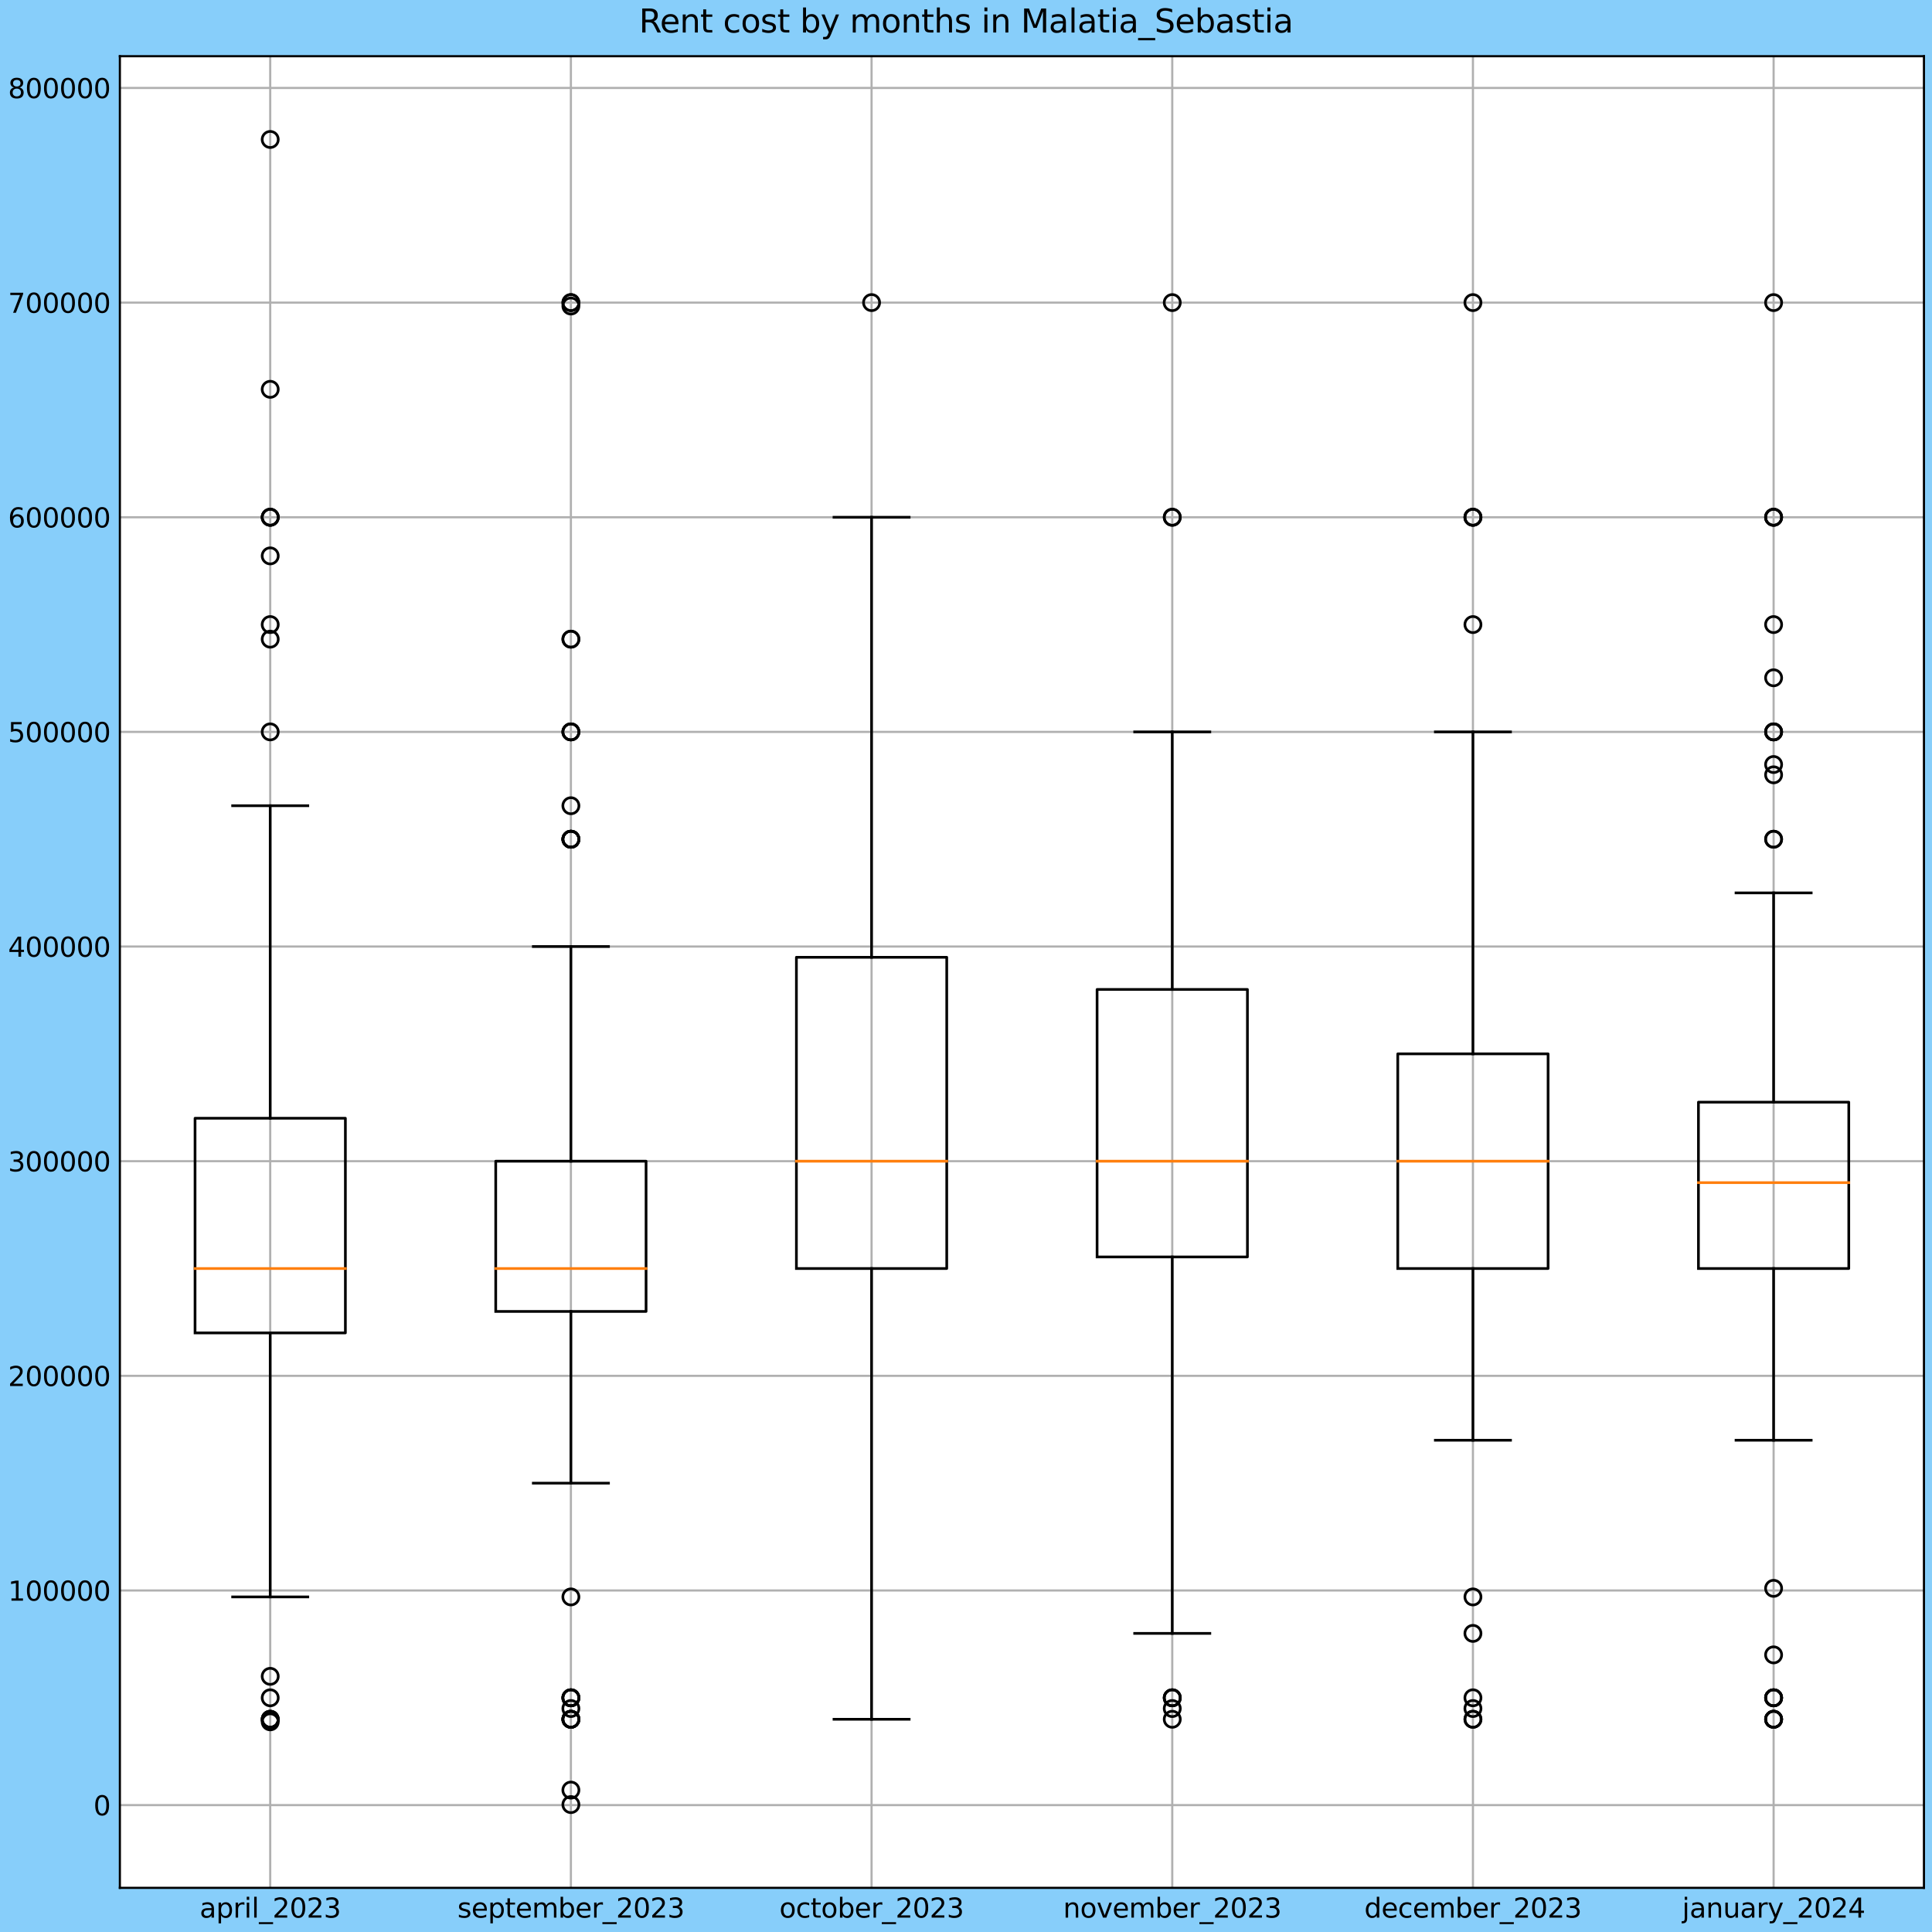 <?xml version="1.0" encoding="utf-8" standalone="no"?>
<!DOCTYPE svg PUBLIC "-//W3C//DTD SVG 1.1//EN"
  "http://www.w3.org/Graphics/SVG/1.1/DTD/svg11.dtd">
<svg xmlns:xlink="http://www.w3.org/1999/xlink" width="720pt" height="720pt" viewBox="0 0 720 720" xmlns="http://www.w3.org/2000/svg" version="1.1">
 <defs>
  <style type="text/css">*{stroke-linejoin: round; stroke-linecap: butt}</style>
 </defs>
 <g id="figure_1">
  <g id="patch_1">
   <path d="M 0 720 
L 720 720 
L 720 0 
L 0 0 
z
" style="fill: #87cefa"/>
  </g>
  <g id="axes_1">
   <g id="patch_2">
    <path d="M 44.675 703.544 
L 717 703.544 
L 717 20.948 
L 44.675 20.948 
z
" style="fill: #ffffff"/>
   </g>
   <g id="matplotlib.axis_1">
    <g id="xtick_1">
     <g id="line2d_1">
      <path d="M 100.702 703.544 
L 100.702 20.948 
" clip-path="url(#pdcfaec121c)" style="fill: none; stroke: #b0b0b0; stroke-width: 0.8; stroke-linecap: square"/>
     </g>
     <g id="line2d_2"/>
     <g id="text_1">
      <!-- april_2023 -->
      <g transform="translate(74.405 714.642)scale(0.1 -0.1)">
       <defs>
        <path id="DejaVuSans-61" d="M 2194 1759 
Q 1497 1759 1228 1600 
Q 959 1441 959 1056 
Q 959 750 1161 570 
Q 1363 391 1709 391 
Q 2188 391 2477 730 
Q 2766 1069 2766 1631 
L 2766 1759 
L 2194 1759 
z
M 3341 1997 
L 3341 0 
L 2766 0 
L 2766 531 
Q 2569 213 2275 61 
Q 1981 -91 1556 -91 
Q 1019 -91 701 211 
Q 384 513 384 1019 
Q 384 1609 779 1909 
Q 1175 2209 1959 2209 
L 2766 2209 
L 2766 2266 
Q 2766 2663 2505 2880 
Q 2244 3097 1772 3097 
Q 1472 3097 1187 3025 
Q 903 2953 641 2809 
L 641 3341 
Q 956 3463 1253 3523 
Q 1550 3584 1831 3584 
Q 2591 3584 2966 3190 
Q 3341 2797 3341 1997 
z
" transform="scale(0.016)"/>
        <path id="DejaVuSans-70" d="M 1159 525 
L 1159 -1331 
L 581 -1331 
L 581 3500 
L 1159 3500 
L 1159 2969 
Q 1341 3281 1617 3432 
Q 1894 3584 2278 3584 
Q 2916 3584 3314 3078 
Q 3713 2572 3713 1747 
Q 3713 922 3314 415 
Q 2916 -91 2278 -91 
Q 1894 -91 1617 61 
Q 1341 213 1159 525 
z
M 3116 1747 
Q 3116 2381 2855 2742 
Q 2594 3103 2138 3103 
Q 1681 3103 1420 2742 
Q 1159 2381 1159 1747 
Q 1159 1113 1420 752 
Q 1681 391 2138 391 
Q 2594 391 2855 752 
Q 3116 1113 3116 1747 
z
" transform="scale(0.016)"/>
        <path id="DejaVuSans-72" d="M 2631 2963 
Q 2534 3019 2420 3045 
Q 2306 3072 2169 3072 
Q 1681 3072 1420 2755 
Q 1159 2438 1159 1844 
L 1159 0 
L 581 0 
L 581 3500 
L 1159 3500 
L 1159 2956 
Q 1341 3275 1631 3429 
Q 1922 3584 2338 3584 
Q 2397 3584 2469 3576 
Q 2541 3569 2628 3553 
L 2631 2963 
z
" transform="scale(0.016)"/>
        <path id="DejaVuSans-69" d="M 603 3500 
L 1178 3500 
L 1178 0 
L 603 0 
L 603 3500 
z
M 603 4863 
L 1178 4863 
L 1178 4134 
L 603 4134 
L 603 4863 
z
" transform="scale(0.016)"/>
        <path id="DejaVuSans-6c" d="M 603 4863 
L 1178 4863 
L 1178 0 
L 603 0 
L 603 4863 
z
" transform="scale(0.016)"/>
        <path id="DejaVuSans-5f" d="M 3263 -1063 
L 3263 -1509 
L -63 -1509 
L -63 -1063 
L 3263 -1063 
z
" transform="scale(0.016)"/>
        <path id="DejaVuSans-32" d="M 1228 531 
L 3431 531 
L 3431 0 
L 469 0 
L 469 531 
Q 828 903 1448 1529 
Q 2069 2156 2228 2338 
Q 2531 2678 2651 2914 
Q 2772 3150 2772 3378 
Q 2772 3750 2511 3984 
Q 2250 4219 1831 4219 
Q 1534 4219 1204 4116 
Q 875 4013 500 3803 
L 500 4441 
Q 881 4594 1212 4672 
Q 1544 4750 1819 4750 
Q 2544 4750 2975 4387 
Q 3406 4025 3406 3419 
Q 3406 3131 3298 2873 
Q 3191 2616 2906 2266 
Q 2828 2175 2409 1742 
Q 1991 1309 1228 531 
z
" transform="scale(0.016)"/>
        <path id="DejaVuSans-30" d="M 2034 4250 
Q 1547 4250 1301 3770 
Q 1056 3291 1056 2328 
Q 1056 1369 1301 889 
Q 1547 409 2034 409 
Q 2525 409 2770 889 
Q 3016 1369 3016 2328 
Q 3016 3291 2770 3770 
Q 2525 4250 2034 4250 
z
M 2034 4750 
Q 2819 4750 3233 4129 
Q 3647 3509 3647 2328 
Q 3647 1150 3233 529 
Q 2819 -91 2034 -91 
Q 1250 -91 836 529 
Q 422 1150 422 2328 
Q 422 3509 836 4129 
Q 1250 4750 2034 4750 
z
" transform="scale(0.016)"/>
        <path id="DejaVuSans-33" d="M 2597 2516 
Q 3050 2419 3304 2112 
Q 3559 1806 3559 1356 
Q 3559 666 3084 287 
Q 2609 -91 1734 -91 
Q 1441 -91 1130 -33 
Q 819 25 488 141 
L 488 750 
Q 750 597 1062 519 
Q 1375 441 1716 441 
Q 2309 441 2620 675 
Q 2931 909 2931 1356 
Q 2931 1769 2642 2001 
Q 2353 2234 1838 2234 
L 1294 2234 
L 1294 2753 
L 1863 2753 
Q 2328 2753 2575 2939 
Q 2822 3125 2822 3475 
Q 2822 3834 2567 4026 
Q 2313 4219 1838 4219 
Q 1578 4219 1281 4162 
Q 984 4106 628 3988 
L 628 4550 
Q 988 4650 1302 4700 
Q 1616 4750 1894 4750 
Q 2613 4750 3031 4423 
Q 3450 4097 3450 3541 
Q 3450 3153 3228 2886 
Q 3006 2619 2597 2516 
z
" transform="scale(0.016)"/>
       </defs>
       <use xlink:href="#DejaVuSans-61"/>
       <use xlink:href="#DejaVuSans-70" x="61.279"/>
       <use xlink:href="#DejaVuSans-72" x="124.756"/>
       <use xlink:href="#DejaVuSans-69" x="165.869"/>
       <use xlink:href="#DejaVuSans-6c" x="193.652"/>
       <use xlink:href="#DejaVuSans-5f" x="221.436"/>
       <use xlink:href="#DejaVuSans-32" x="271.436"/>
       <use xlink:href="#DejaVuSans-30" x="335.059"/>
       <use xlink:href="#DejaVuSans-32" x="398.682"/>
       <use xlink:href="#DejaVuSans-33" x="462.305"/>
      </g>
     </g>
    </g>
    <g id="xtick_2">
     <g id="line2d_3">
      <path d="M 212.756 703.544 
L 212.756 20.948 
" clip-path="url(#pdcfaec121c)" style="fill: none; stroke: #b0b0b0; stroke-width: 0.8; stroke-linecap: square"/>
     </g>
     <g id="line2d_4"/>
     <g id="text_2">
      <!-- september_2023 -->
      <g transform="translate(170.463 714.642)scale(0.1 -0.1)">
       <defs>
        <path id="DejaVuSans-73" d="M 2834 3397 
L 2834 2853 
Q 2591 2978 2328 3040 
Q 2066 3103 1784 3103 
Q 1356 3103 1142 2972 
Q 928 2841 928 2578 
Q 928 2378 1081 2264 
Q 1234 2150 1697 2047 
L 1894 2003 
Q 2506 1872 2764 1633 
Q 3022 1394 3022 966 
Q 3022 478 2636 193 
Q 2250 -91 1575 -91 
Q 1294 -91 989 -36 
Q 684 19 347 128 
L 347 722 
Q 666 556 975 473 
Q 1284 391 1588 391 
Q 1994 391 2212 530 
Q 2431 669 2431 922 
Q 2431 1156 2273 1281 
Q 2116 1406 1581 1522 
L 1381 1569 
Q 847 1681 609 1914 
Q 372 2147 372 2553 
Q 372 3047 722 3315 
Q 1072 3584 1716 3584 
Q 2034 3584 2315 3537 
Q 2597 3491 2834 3397 
z
" transform="scale(0.016)"/>
        <path id="DejaVuSans-65" d="M 3597 1894 
L 3597 1613 
L 953 1613 
Q 991 1019 1311 708 
Q 1631 397 2203 397 
Q 2534 397 2845 478 
Q 3156 559 3463 722 
L 3463 178 
Q 3153 47 2828 -22 
Q 2503 -91 2169 -91 
Q 1331 -91 842 396 
Q 353 884 353 1716 
Q 353 2575 817 3079 
Q 1281 3584 2069 3584 
Q 2775 3584 3186 3129 
Q 3597 2675 3597 1894 
z
M 3022 2063 
Q 3016 2534 2758 2815 
Q 2500 3097 2075 3097 
Q 1594 3097 1305 2825 
Q 1016 2553 972 2059 
L 3022 2063 
z
" transform="scale(0.016)"/>
        <path id="DejaVuSans-74" d="M 1172 4494 
L 1172 3500 
L 2356 3500 
L 2356 3053 
L 1172 3053 
L 1172 1153 
Q 1172 725 1289 603 
Q 1406 481 1766 481 
L 2356 481 
L 2356 0 
L 1766 0 
Q 1100 0 847 248 
Q 594 497 594 1153 
L 594 3053 
L 172 3053 
L 172 3500 
L 594 3500 
L 594 4494 
L 1172 4494 
z
" transform="scale(0.016)"/>
        <path id="DejaVuSans-6d" d="M 3328 2828 
Q 3544 3216 3844 3400 
Q 4144 3584 4550 3584 
Q 5097 3584 5394 3201 
Q 5691 2819 5691 2113 
L 5691 0 
L 5113 0 
L 5113 2094 
Q 5113 2597 4934 2840 
Q 4756 3084 4391 3084 
Q 3944 3084 3684 2787 
Q 3425 2491 3425 1978 
L 3425 0 
L 2847 0 
L 2847 2094 
Q 2847 2600 2669 2842 
Q 2491 3084 2119 3084 
Q 1678 3084 1418 2786 
Q 1159 2488 1159 1978 
L 1159 0 
L 581 0 
L 581 3500 
L 1159 3500 
L 1159 2956 
Q 1356 3278 1631 3431 
Q 1906 3584 2284 3584 
Q 2666 3584 2933 3390 
Q 3200 3197 3328 2828 
z
" transform="scale(0.016)"/>
        <path id="DejaVuSans-62" d="M 3116 1747 
Q 3116 2381 2855 2742 
Q 2594 3103 2138 3103 
Q 1681 3103 1420 2742 
Q 1159 2381 1159 1747 
Q 1159 1113 1420 752 
Q 1681 391 2138 391 
Q 2594 391 2855 752 
Q 3116 1113 3116 1747 
z
M 1159 2969 
Q 1341 3281 1617 3432 
Q 1894 3584 2278 3584 
Q 2916 3584 3314 3078 
Q 3713 2572 3713 1747 
Q 3713 922 3314 415 
Q 2916 -91 2278 -91 
Q 1894 -91 1617 61 
Q 1341 213 1159 525 
L 1159 0 
L 581 0 
L 581 4863 
L 1159 4863 
L 1159 2969 
z
" transform="scale(0.016)"/>
       </defs>
       <use xlink:href="#DejaVuSans-73"/>
       <use xlink:href="#DejaVuSans-65" x="52.1"/>
       <use xlink:href="#DejaVuSans-70" x="113.623"/>
       <use xlink:href="#DejaVuSans-74" x="177.1"/>
       <use xlink:href="#DejaVuSans-65" x="216.309"/>
       <use xlink:href="#DejaVuSans-6d" x="277.832"/>
       <use xlink:href="#DejaVuSans-62" x="375.244"/>
       <use xlink:href="#DejaVuSans-65" x="438.721"/>
       <use xlink:href="#DejaVuSans-72" x="500.244"/>
       <use xlink:href="#DejaVuSans-5f" x="541.357"/>
       <use xlink:href="#DejaVuSans-32" x="591.357"/>
       <use xlink:href="#DejaVuSans-30" x="654.98"/>
       <use xlink:href="#DejaVuSans-32" x="718.604"/>
       <use xlink:href="#DejaVuSans-33" x="782.227"/>
      </g>
     </g>
    </g>
    <g id="xtick_3">
     <g id="line2d_5">
      <path d="M 324.81 703.544 
L 324.81 20.948 
" clip-path="url(#pdcfaec121c)" style="fill: none; stroke: #b0b0b0; stroke-width: 0.8; stroke-linecap: square"/>
     </g>
     <g id="line2d_6"/>
     <g id="text_3">
      <!-- october_2023 -->
      <g transform="translate(290.451 714.642)scale(0.1 -0.1)">
       <defs>
        <path id="DejaVuSans-6f" d="M 1959 3097 
Q 1497 3097 1228 2736 
Q 959 2375 959 1747 
Q 959 1119 1226 758 
Q 1494 397 1959 397 
Q 2419 397 2687 759 
Q 2956 1122 2956 1747 
Q 2956 2369 2687 2733 
Q 2419 3097 1959 3097 
z
M 1959 3584 
Q 2709 3584 3137 3096 
Q 3566 2609 3566 1747 
Q 3566 888 3137 398 
Q 2709 -91 1959 -91 
Q 1206 -91 779 398 
Q 353 888 353 1747 
Q 353 2609 779 3096 
Q 1206 3584 1959 3584 
z
" transform="scale(0.016)"/>
        <path id="DejaVuSans-63" d="M 3122 3366 
L 3122 2828 
Q 2878 2963 2633 3030 
Q 2388 3097 2138 3097 
Q 1578 3097 1268 2742 
Q 959 2388 959 1747 
Q 959 1106 1268 751 
Q 1578 397 2138 397 
Q 2388 397 2633 464 
Q 2878 531 3122 666 
L 3122 134 
Q 2881 22 2623 -34 
Q 2366 -91 2075 -91 
Q 1284 -91 818 406 
Q 353 903 353 1747 
Q 353 2603 823 3093 
Q 1294 3584 2113 3584 
Q 2378 3584 2631 3529 
Q 2884 3475 3122 3366 
z
" transform="scale(0.016)"/>
       </defs>
       <use xlink:href="#DejaVuSans-6f"/>
       <use xlink:href="#DejaVuSans-63" x="61.182"/>
       <use xlink:href="#DejaVuSans-74" x="116.162"/>
       <use xlink:href="#DejaVuSans-6f" x="155.371"/>
       <use xlink:href="#DejaVuSans-62" x="216.553"/>
       <use xlink:href="#DejaVuSans-65" x="280.029"/>
       <use xlink:href="#DejaVuSans-72" x="341.553"/>
       <use xlink:href="#DejaVuSans-5f" x="382.666"/>
       <use xlink:href="#DejaVuSans-32" x="432.666"/>
       <use xlink:href="#DejaVuSans-30" x="496.289"/>
       <use xlink:href="#DejaVuSans-32" x="559.912"/>
       <use xlink:href="#DejaVuSans-33" x="623.535"/>
      </g>
     </g>
    </g>
    <g id="xtick_4">
     <g id="line2d_7">
      <path d="M 436.865 703.544 
L 436.865 20.948 
" clip-path="url(#pdcfaec121c)" style="fill: none; stroke: #b0b0b0; stroke-width: 0.8; stroke-linecap: square"/>
     </g>
     <g id="line2d_8"/>
     <g id="text_4">
      <!-- november_2023 -->
      <g transform="translate(396.199 714.642)scale(0.1 -0.1)">
       <defs>
        <path id="DejaVuSans-6e" d="M 3513 2113 
L 3513 0 
L 2938 0 
L 2938 2094 
Q 2938 2591 2744 2837 
Q 2550 3084 2163 3084 
Q 1697 3084 1428 2787 
Q 1159 2491 1159 1978 
L 1159 0 
L 581 0 
L 581 3500 
L 1159 3500 
L 1159 2956 
Q 1366 3272 1645 3428 
Q 1925 3584 2291 3584 
Q 2894 3584 3203 3211 
Q 3513 2838 3513 2113 
z
" transform="scale(0.016)"/>
        <path id="DejaVuSans-76" d="M 191 3500 
L 800 3500 
L 1894 563 
L 2988 3500 
L 3597 3500 
L 2284 0 
L 1503 0 
L 191 3500 
z
" transform="scale(0.016)"/>
       </defs>
       <use xlink:href="#DejaVuSans-6e"/>
       <use xlink:href="#DejaVuSans-6f" x="63.379"/>
       <use xlink:href="#DejaVuSans-76" x="124.561"/>
       <use xlink:href="#DejaVuSans-65" x="183.74"/>
       <use xlink:href="#DejaVuSans-6d" x="245.264"/>
       <use xlink:href="#DejaVuSans-62" x="342.676"/>
       <use xlink:href="#DejaVuSans-65" x="406.152"/>
       <use xlink:href="#DejaVuSans-72" x="467.676"/>
       <use xlink:href="#DejaVuSans-5f" x="508.789"/>
       <use xlink:href="#DejaVuSans-32" x="558.789"/>
       <use xlink:href="#DejaVuSans-30" x="622.412"/>
       <use xlink:href="#DejaVuSans-32" x="686.035"/>
       <use xlink:href="#DejaVuSans-33" x="749.658"/>
      </g>
     </g>
    </g>
    <g id="xtick_5">
     <g id="line2d_9">
      <path d="M 548.919 703.544 
L 548.919 20.948 
" clip-path="url(#pdcfaec121c)" style="fill: none; stroke: #b0b0b0; stroke-width: 0.8; stroke-linecap: square"/>
     </g>
     <g id="line2d_10"/>
     <g id="text_5">
      <!-- december_2023 -->
      <g transform="translate(508.441 714.642)scale(0.1 -0.1)">
       <defs>
        <path id="DejaVuSans-64" d="M 2906 2969 
L 2906 4863 
L 3481 4863 
L 3481 0 
L 2906 0 
L 2906 525 
Q 2725 213 2448 61 
Q 2172 -91 1784 -91 
Q 1150 -91 751 415 
Q 353 922 353 1747 
Q 353 2572 751 3078 
Q 1150 3584 1784 3584 
Q 2172 3584 2448 3432 
Q 2725 3281 2906 2969 
z
M 947 1747 
Q 947 1113 1208 752 
Q 1469 391 1925 391 
Q 2381 391 2643 752 
Q 2906 1113 2906 1747 
Q 2906 2381 2643 2742 
Q 2381 3103 1925 3103 
Q 1469 3103 1208 2742 
Q 947 2381 947 1747 
z
" transform="scale(0.016)"/>
       </defs>
       <use xlink:href="#DejaVuSans-64"/>
       <use xlink:href="#DejaVuSans-65" x="63.477"/>
       <use xlink:href="#DejaVuSans-63" x="125"/>
       <use xlink:href="#DejaVuSans-65" x="179.98"/>
       <use xlink:href="#DejaVuSans-6d" x="241.504"/>
       <use xlink:href="#DejaVuSans-62" x="338.916"/>
       <use xlink:href="#DejaVuSans-65" x="402.393"/>
       <use xlink:href="#DejaVuSans-72" x="463.916"/>
       <use xlink:href="#DejaVuSans-5f" x="505.029"/>
       <use xlink:href="#DejaVuSans-32" x="555.029"/>
       <use xlink:href="#DejaVuSans-30" x="618.652"/>
       <use xlink:href="#DejaVuSans-32" x="682.275"/>
       <use xlink:href="#DejaVuSans-33" x="745.898"/>
      </g>
     </g>
    </g>
    <g id="xtick_6">
     <g id="line2d_11">
      <path d="M 660.973 703.544 
L 660.973 20.948 
" clip-path="url(#pdcfaec121c)" style="fill: none; stroke: #b0b0b0; stroke-width: 0.8; stroke-linecap: square"/>
     </g>
     <g id="line2d_12"/>
     <g id="text_6">
      <!-- january_2024 -->
      <g transform="translate(626.878 714.642)scale(0.1 -0.1)">
       <defs>
        <path id="DejaVuSans-6a" d="M 603 3500 
L 1178 3500 
L 1178 -63 
Q 1178 -731 923 -1031 
Q 669 -1331 103 -1331 
L -116 -1331 
L -116 -844 
L 38 -844 
Q 366 -844 484 -692 
Q 603 -541 603 -63 
L 603 3500 
z
M 603 4863 
L 1178 4863 
L 1178 4134 
L 603 4134 
L 603 4863 
z
" transform="scale(0.016)"/>
        <path id="DejaVuSans-75" d="M 544 1381 
L 544 3500 
L 1119 3500 
L 1119 1403 
Q 1119 906 1312 657 
Q 1506 409 1894 409 
Q 2359 409 2629 706 
Q 2900 1003 2900 1516 
L 2900 3500 
L 3475 3500 
L 3475 0 
L 2900 0 
L 2900 538 
Q 2691 219 2414 64 
Q 2138 -91 1772 -91 
Q 1169 -91 856 284 
Q 544 659 544 1381 
z
M 1991 3584 
L 1991 3584 
z
" transform="scale(0.016)"/>
        <path id="DejaVuSans-79" d="M 2059 -325 
Q 1816 -950 1584 -1140 
Q 1353 -1331 966 -1331 
L 506 -1331 
L 506 -850 
L 844 -850 
Q 1081 -850 1212 -737 
Q 1344 -625 1503 -206 
L 1606 56 
L 191 3500 
L 800 3500 
L 1894 763 
L 2988 3500 
L 3597 3500 
L 2059 -325 
z
" transform="scale(0.016)"/>
        <path id="DejaVuSans-34" d="M 2419 4116 
L 825 1625 
L 2419 1625 
L 2419 4116 
z
M 2253 4666 
L 3047 4666 
L 3047 1625 
L 3713 1625 
L 3713 1100 
L 3047 1100 
L 3047 0 
L 2419 0 
L 2419 1100 
L 313 1100 
L 313 1709 
L 2253 4666 
z
" transform="scale(0.016)"/>
       </defs>
       <use xlink:href="#DejaVuSans-6a"/>
       <use xlink:href="#DejaVuSans-61" x="27.783"/>
       <use xlink:href="#DejaVuSans-6e" x="89.062"/>
       <use xlink:href="#DejaVuSans-75" x="152.441"/>
       <use xlink:href="#DejaVuSans-61" x="215.82"/>
       <use xlink:href="#DejaVuSans-72" x="277.1"/>
       <use xlink:href="#DejaVuSans-79" x="318.213"/>
       <use xlink:href="#DejaVuSans-5f" x="377.393"/>
       <use xlink:href="#DejaVuSans-32" x="427.393"/>
       <use xlink:href="#DejaVuSans-30" x="491.016"/>
       <use xlink:href="#DejaVuSans-32" x="554.639"/>
       <use xlink:href="#DejaVuSans-34" x="618.262"/>
      </g>
     </g>
    </g>
   </g>
   <g id="matplotlib.axis_2">
    <g id="ytick_1">
     <g id="line2d_13">
      <path d="M 44.675 672.716 
L 717 672.716 
" clip-path="url(#pdcfaec121c)" style="fill: none; stroke: #b0b0b0; stroke-width: 0.8; stroke-linecap: square"/>
     </g>
     <g id="line2d_14"/>
     <g id="text_7">
      <!-- 0 -->
      <g transform="translate(34.813 676.516)scale(0.1 -0.1)">
       <use xlink:href="#DejaVuSans-30"/>
      </g>
     </g>
    </g>
    <g id="ytick_2">
     <g id="line2d_15">
      <path d="M 44.675 592.724 
L 717 592.724 
" clip-path="url(#pdcfaec121c)" style="fill: none; stroke: #b0b0b0; stroke-width: 0.8; stroke-linecap: square"/>
     </g>
     <g id="line2d_16"/>
     <g id="text_8">
      <!-- 100000 -->
      <g transform="translate(3 596.523)scale(0.1 -0.1)">
       <defs>
        <path id="DejaVuSans-31" d="M 794 531 
L 1825 531 
L 1825 4091 
L 703 3866 
L 703 4441 
L 1819 4666 
L 2450 4666 
L 2450 531 
L 3481 531 
L 3481 0 
L 794 0 
L 794 531 
z
" transform="scale(0.016)"/>
       </defs>
       <use xlink:href="#DejaVuSans-31"/>
       <use xlink:href="#DejaVuSans-30" x="63.623"/>
       <use xlink:href="#DejaVuSans-30" x="127.246"/>
       <use xlink:href="#DejaVuSans-30" x="190.869"/>
       <use xlink:href="#DejaVuSans-30" x="254.492"/>
       <use xlink:href="#DejaVuSans-30" x="318.115"/>
      </g>
     </g>
    </g>
    <g id="ytick_3">
     <g id="line2d_17">
      <path d="M 44.675 512.732 
L 717 512.732 
" clip-path="url(#pdcfaec121c)" style="fill: none; stroke: #b0b0b0; stroke-width: 0.8; stroke-linecap: square"/>
     </g>
     <g id="line2d_18"/>
     <g id="text_9">
      <!-- 200000 -->
      <g transform="translate(3 516.531)scale(0.1 -0.1)">
       <use xlink:href="#DejaVuSans-32"/>
       <use xlink:href="#DejaVuSans-30" x="63.623"/>
       <use xlink:href="#DejaVuSans-30" x="127.246"/>
       <use xlink:href="#DejaVuSans-30" x="190.869"/>
       <use xlink:href="#DejaVuSans-30" x="254.492"/>
       <use xlink:href="#DejaVuSans-30" x="318.115"/>
      </g>
     </g>
    </g>
    <g id="ytick_4">
     <g id="line2d_19">
      <path d="M 44.675 432.739 
L 717 432.739 
" clip-path="url(#pdcfaec121c)" style="fill: none; stroke: #b0b0b0; stroke-width: 0.8; stroke-linecap: square"/>
     </g>
     <g id="line2d_20"/>
     <g id="text_10">
      <!-- 300000 -->
      <g transform="translate(3 436.538)scale(0.1 -0.1)">
       <use xlink:href="#DejaVuSans-33"/>
       <use xlink:href="#DejaVuSans-30" x="63.623"/>
       <use xlink:href="#DejaVuSans-30" x="127.246"/>
       <use xlink:href="#DejaVuSans-30" x="190.869"/>
       <use xlink:href="#DejaVuSans-30" x="254.492"/>
       <use xlink:href="#DejaVuSans-30" x="318.115"/>
      </g>
     </g>
    </g>
    <g id="ytick_5">
     <g id="line2d_21">
      <path d="M 44.675 352.747 
L 717 352.747 
" clip-path="url(#pdcfaec121c)" style="fill: none; stroke: #b0b0b0; stroke-width: 0.8; stroke-linecap: square"/>
     </g>
     <g id="line2d_22"/>
     <g id="text_11">
      <!-- 400000 -->
      <g transform="translate(3 356.546)scale(0.1 -0.1)">
       <use xlink:href="#DejaVuSans-34"/>
       <use xlink:href="#DejaVuSans-30" x="63.623"/>
       <use xlink:href="#DejaVuSans-30" x="127.246"/>
       <use xlink:href="#DejaVuSans-30" x="190.869"/>
       <use xlink:href="#DejaVuSans-30" x="254.492"/>
       <use xlink:href="#DejaVuSans-30" x="318.115"/>
      </g>
     </g>
    </g>
    <g id="ytick_6">
     <g id="line2d_23">
      <path d="M 44.675 272.754 
L 717 272.754 
" clip-path="url(#pdcfaec121c)" style="fill: none; stroke: #b0b0b0; stroke-width: 0.8; stroke-linecap: square"/>
     </g>
     <g id="line2d_24"/>
     <g id="text_12">
      <!-- 500000 -->
      <g transform="translate(3 276.554)scale(0.1 -0.1)">
       <defs>
        <path id="DejaVuSans-35" d="M 691 4666 
L 3169 4666 
L 3169 4134 
L 1269 4134 
L 1269 2991 
Q 1406 3038 1543 3061 
Q 1681 3084 1819 3084 
Q 2600 3084 3056 2656 
Q 3513 2228 3513 1497 
Q 3513 744 3044 326 
Q 2575 -91 1722 -91 
Q 1428 -91 1123 -41 
Q 819 9 494 109 
L 494 744 
Q 775 591 1075 516 
Q 1375 441 1709 441 
Q 2250 441 2565 725 
Q 2881 1009 2881 1497 
Q 2881 1984 2565 2268 
Q 2250 2553 1709 2553 
Q 1456 2553 1204 2497 
Q 953 2441 691 2322 
L 691 4666 
z
" transform="scale(0.016)"/>
       </defs>
       <use xlink:href="#DejaVuSans-35"/>
       <use xlink:href="#DejaVuSans-30" x="63.623"/>
       <use xlink:href="#DejaVuSans-30" x="127.246"/>
       <use xlink:href="#DejaVuSans-30" x="190.869"/>
       <use xlink:href="#DejaVuSans-30" x="254.492"/>
       <use xlink:href="#DejaVuSans-30" x="318.115"/>
      </g>
     </g>
    </g>
    <g id="ytick_7">
     <g id="line2d_25">
      <path d="M 44.675 192.762 
L 717 192.762 
" clip-path="url(#pdcfaec121c)" style="fill: none; stroke: #b0b0b0; stroke-width: 0.8; stroke-linecap: square"/>
     </g>
     <g id="line2d_26"/>
     <g id="text_13">
      <!-- 600000 -->
      <g transform="translate(3 196.561)scale(0.1 -0.1)">
       <defs>
        <path id="DejaVuSans-36" d="M 2113 2584 
Q 1688 2584 1439 2293 
Q 1191 2003 1191 1497 
Q 1191 994 1439 701 
Q 1688 409 2113 409 
Q 2538 409 2786 701 
Q 3034 994 3034 1497 
Q 3034 2003 2786 2293 
Q 2538 2584 2113 2584 
z
M 3366 4563 
L 3366 3988 
Q 3128 4100 2886 4159 
Q 2644 4219 2406 4219 
Q 1781 4219 1451 3797 
Q 1122 3375 1075 2522 
Q 1259 2794 1537 2939 
Q 1816 3084 2150 3084 
Q 2853 3084 3261 2657 
Q 3669 2231 3669 1497 
Q 3669 778 3244 343 
Q 2819 -91 2113 -91 
Q 1303 -91 875 529 
Q 447 1150 447 2328 
Q 447 3434 972 4092 
Q 1497 4750 2381 4750 
Q 2619 4750 2861 4703 
Q 3103 4656 3366 4563 
z
" transform="scale(0.016)"/>
       </defs>
       <use xlink:href="#DejaVuSans-36"/>
       <use xlink:href="#DejaVuSans-30" x="63.623"/>
       <use xlink:href="#DejaVuSans-30" x="127.246"/>
       <use xlink:href="#DejaVuSans-30" x="190.869"/>
       <use xlink:href="#DejaVuSans-30" x="254.492"/>
       <use xlink:href="#DejaVuSans-30" x="318.115"/>
      </g>
     </g>
    </g>
    <g id="ytick_8">
     <g id="line2d_27">
      <path d="M 44.675 112.77 
L 717 112.77 
" clip-path="url(#pdcfaec121c)" style="fill: none; stroke: #b0b0b0; stroke-width: 0.8; stroke-linecap: square"/>
     </g>
     <g id="line2d_28"/>
     <g id="text_14">
      <!-- 700000 -->
      <g transform="translate(3 116.569)scale(0.1 -0.1)">
       <defs>
        <path id="DejaVuSans-37" d="M 525 4666 
L 3525 4666 
L 3525 4397 
L 1831 0 
L 1172 0 
L 2766 4134 
L 525 4134 
L 525 4666 
z
" transform="scale(0.016)"/>
       </defs>
       <use xlink:href="#DejaVuSans-37"/>
       <use xlink:href="#DejaVuSans-30" x="63.623"/>
       <use xlink:href="#DejaVuSans-30" x="127.246"/>
       <use xlink:href="#DejaVuSans-30" x="190.869"/>
       <use xlink:href="#DejaVuSans-30" x="254.492"/>
       <use xlink:href="#DejaVuSans-30" x="318.115"/>
      </g>
     </g>
    </g>
    <g id="ytick_9">
     <g id="line2d_29">
      <path d="M 44.675 32.777 
L 717 32.777 
" clip-path="url(#pdcfaec121c)" style="fill: none; stroke: #b0b0b0; stroke-width: 0.8; stroke-linecap: square"/>
     </g>
     <g id="line2d_30"/>
     <g id="text_15">
      <!-- 800000 -->
      <g transform="translate(3 36.576)scale(0.1 -0.1)">
       <defs>
        <path id="DejaVuSans-38" d="M 2034 2216 
Q 1584 2216 1326 1975 
Q 1069 1734 1069 1313 
Q 1069 891 1326 650 
Q 1584 409 2034 409 
Q 2484 409 2743 651 
Q 3003 894 3003 1313 
Q 3003 1734 2745 1975 
Q 2488 2216 2034 2216 
z
M 1403 2484 
Q 997 2584 770 2862 
Q 544 3141 544 3541 
Q 544 4100 942 4425 
Q 1341 4750 2034 4750 
Q 2731 4750 3128 4425 
Q 3525 4100 3525 3541 
Q 3525 3141 3298 2862 
Q 3072 2584 2669 2484 
Q 3125 2378 3379 2068 
Q 3634 1759 3634 1313 
Q 3634 634 3220 271 
Q 2806 -91 2034 -91 
Q 1263 -91 848 271 
Q 434 634 434 1313 
Q 434 1759 690 2068 
Q 947 2378 1403 2484 
z
M 1172 3481 
Q 1172 3119 1398 2916 
Q 1625 2713 2034 2713 
Q 2441 2713 2670 2916 
Q 2900 3119 2900 3481 
Q 2900 3844 2670 4047 
Q 2441 4250 2034 4250 
Q 1625 4250 1398 4047 
Q 1172 3844 1172 3481 
z
" transform="scale(0.016)"/>
       </defs>
       <use xlink:href="#DejaVuSans-38"/>
       <use xlink:href="#DejaVuSans-30" x="63.623"/>
       <use xlink:href="#DejaVuSans-30" x="127.246"/>
       <use xlink:href="#DejaVuSans-30" x="190.869"/>
       <use xlink:href="#DejaVuSans-30" x="254.492"/>
       <use xlink:href="#DejaVuSans-30" x="318.115"/>
      </g>
     </g>
    </g>
   </g>
   <g id="line2d_31">
    <path d="M 72.689 496.733 
L 128.716 496.733 
L 128.716 416.741 
L 72.689 416.741 
L 72.689 496.733 
" clip-path="url(#pdcfaec121c)" style="fill: none; stroke: #000000; stroke-linecap: square"/>
   </g>
   <g id="line2d_32">
    <path d="M 100.702 496.733 
L 100.702 595.124 
" clip-path="url(#pdcfaec121c)" style="fill: none; stroke: #000000; stroke-linecap: square"/>
   </g>
   <g id="line2d_33">
    <path d="M 100.702 416.741 
L 100.702 300.272 
" clip-path="url(#pdcfaec121c)" style="fill: none; stroke: #000000; stroke-linecap: square"/>
   </g>
   <g id="line2d_34">
    <path d="M 86.696 595.124 
L 114.709 595.124 
" clip-path="url(#pdcfaec121c)" style="fill: none; stroke: #000000; stroke-linecap: square"/>
   </g>
   <g id="line2d_35">
    <path d="M 86.696 300.272 
L 114.709 300.272 
" clip-path="url(#pdcfaec121c)" style="fill: none; stroke: #000000; stroke-linecap: square"/>
   </g>
   <g id="line2d_36">
    <defs>
     <path id="me6f2fd161b" d="M 0 3 
C 0.796 3 1.559 2.684 2.121 2.121 
C 2.684 1.559 3 0.796 3 0 
C 3 -0.796 2.684 -1.559 2.121 -2.121 
C 1.559 -2.684 0.796 -3 0 -3 
C -0.796 -3 -1.559 -2.684 -2.121 -2.121 
C -2.684 -1.559 -3 -0.796 -3 0 
C -3 0.796 -2.684 1.559 -2.121 2.121 
C -1.559 2.684 -0.796 3 0 3 
z
" style="stroke: #000000"/>
    </defs>
    <g clip-path="url(#pdcfaec121c)">
     <use xlink:href="#me6f2fd161b" x="100.702" y="641.679" style="fill-opacity: 0; stroke: #000000"/>
     <use xlink:href="#me6f2fd161b" x="100.702" y="640.719" style="fill-opacity: 0; stroke: #000000"/>
     <use xlink:href="#me6f2fd161b" x="100.702" y="640.719" style="fill-opacity: 0; stroke: #000000"/>
     <use xlink:href="#me6f2fd161b" x="100.702" y="640.719" style="fill-opacity: 0; stroke: #000000"/>
     <use xlink:href="#me6f2fd161b" x="100.702" y="624.721" style="fill-opacity: 0; stroke: #000000"/>
     <use xlink:href="#me6f2fd161b" x="100.702" y="632.72" style="fill-opacity: 0; stroke: #000000"/>
     <use xlink:href="#me6f2fd161b" x="100.702" y="238.198" style="fill-opacity: 0; stroke: #000000"/>
     <use xlink:href="#me6f2fd161b" x="100.702" y="272.754" style="fill-opacity: 0; stroke: #000000"/>
     <use xlink:href="#me6f2fd161b" x="100.702" y="51.975" style="fill-opacity: 0; stroke: #000000"/>
     <use xlink:href="#me6f2fd161b" x="100.702" y="232.758" style="fill-opacity: 0; stroke: #000000"/>
     <use xlink:href="#me6f2fd161b" x="100.702" y="192.762" style="fill-opacity: 0; stroke: #000000"/>
     <use xlink:href="#me6f2fd161b" x="100.702" y="207.161" style="fill-opacity: 0; stroke: #000000"/>
     <use xlink:href="#me6f2fd161b" x="100.702" y="192.762" style="fill-opacity: 0; stroke: #000000"/>
     <use xlink:href="#me6f2fd161b" x="100.702" y="192.762" style="fill-opacity: 0; stroke: #000000"/>
     <use xlink:href="#me6f2fd161b" x="100.702" y="145.086" style="fill-opacity: 0; stroke: #000000"/>
    </g>
   </g>
   <g id="line2d_37">
    <path d="M 184.743 488.734 
L 240.77 488.734 
L 240.77 432.739 
L 184.743 432.739 
L 184.743 488.734 
" clip-path="url(#pdcfaec121c)" style="fill: none; stroke: #000000; stroke-linecap: square"/>
   </g>
   <g id="line2d_38">
    <path d="M 212.756 488.734 
L 212.756 552.728 
" clip-path="url(#pdcfaec121c)" style="fill: none; stroke: #000000; stroke-linecap: square"/>
   </g>
   <g id="line2d_39">
    <path d="M 212.756 432.739 
L 212.756 352.747 
" clip-path="url(#pdcfaec121c)" style="fill: none; stroke: #000000; stroke-linecap: square"/>
   </g>
   <g id="line2d_40">
    <path d="M 198.75 552.728 
L 226.763 552.728 
" clip-path="url(#pdcfaec121c)" style="fill: none; stroke: #000000; stroke-linecap: square"/>
   </g>
   <g id="line2d_41">
    <path d="M 198.75 352.747 
L 226.763 352.747 
" clip-path="url(#pdcfaec121c)" style="fill: none; stroke: #000000; stroke-linecap: square"/>
   </g>
   <g id="line2d_42">
    <g clip-path="url(#pdcfaec121c)">
     <use xlink:href="#me6f2fd161b" x="212.756" y="672.516" style="fill-opacity: 0; stroke: #000000"/>
     <use xlink:href="#me6f2fd161b" x="212.756" y="632.72" style="fill-opacity: 0; stroke: #000000"/>
     <use xlink:href="#me6f2fd161b" x="212.756" y="640.719" style="fill-opacity: 0; stroke: #000000"/>
     <use xlink:href="#me6f2fd161b" x="212.756" y="640.719" style="fill-opacity: 0; stroke: #000000"/>
     <use xlink:href="#me6f2fd161b" x="212.756" y="595.124" style="fill-opacity: 0; stroke: #000000"/>
     <use xlink:href="#me6f2fd161b" x="212.756" y="632.72" style="fill-opacity: 0; stroke: #000000"/>
     <use xlink:href="#me6f2fd161b" x="212.756" y="632.72" style="fill-opacity: 0; stroke: #000000"/>
     <use xlink:href="#me6f2fd161b" x="212.756" y="632.72" style="fill-opacity: 0; stroke: #000000"/>
     <use xlink:href="#me6f2fd161b" x="212.756" y="667.117" style="fill-opacity: 0; stroke: #000000"/>
     <use xlink:href="#me6f2fd161b" x="212.756" y="636.72" style="fill-opacity: 0; stroke: #000000"/>
     <use xlink:href="#me6f2fd161b" x="212.756" y="640.719" style="fill-opacity: 0; stroke: #000000"/>
     <use xlink:href="#me6f2fd161b" x="212.756" y="640.719" style="fill-opacity: 0; stroke: #000000"/>
     <use xlink:href="#me6f2fd161b" x="212.756" y="640.719" style="fill-opacity: 0; stroke: #000000"/>
     <use xlink:href="#me6f2fd161b" x="212.756" y="238.198" style="fill-opacity: 0; stroke: #000000"/>
     <use xlink:href="#me6f2fd161b" x="212.756" y="312.751" style="fill-opacity: 0; stroke: #000000"/>
     <use xlink:href="#me6f2fd161b" x="212.756" y="272.754" style="fill-opacity: 0; stroke: #000000"/>
     <use xlink:href="#me6f2fd161b" x="212.756" y="272.754" style="fill-opacity: 0; stroke: #000000"/>
     <use xlink:href="#me6f2fd161b" x="212.756" y="272.754" style="fill-opacity: 0; stroke: #000000"/>
     <use xlink:href="#me6f2fd161b" x="212.756" y="112.77" style="fill-opacity: 0; stroke: #000000"/>
     <use xlink:href="#me6f2fd161b" x="212.756" y="238.198" style="fill-opacity: 0; stroke: #000000"/>
     <use xlink:href="#me6f2fd161b" x="212.756" y="112.77" style="fill-opacity: 0; stroke: #000000"/>
     <use xlink:href="#me6f2fd161b" x="212.756" y="312.751" style="fill-opacity: 0; stroke: #000000"/>
     <use xlink:href="#me6f2fd161b" x="212.756" y="312.751" style="fill-opacity: 0; stroke: #000000"/>
     <use xlink:href="#me6f2fd161b" x="212.756" y="114.049" style="fill-opacity: 0; stroke: #000000"/>
     <use xlink:href="#me6f2fd161b" x="212.756" y="312.751" style="fill-opacity: 0; stroke: #000000"/>
     <use xlink:href="#me6f2fd161b" x="212.756" y="300.272" style="fill-opacity: 0; stroke: #000000"/>
     <use xlink:href="#me6f2fd161b" x="212.756" y="312.751" style="fill-opacity: 0; stroke: #000000"/>
    </g>
   </g>
   <g id="line2d_43">
    <path d="M 296.797 472.735 
L 352.824 472.735 
L 352.824 356.746 
L 296.797 356.746 
L 296.797 472.735 
" clip-path="url(#pdcfaec121c)" style="fill: none; stroke: #000000; stroke-linecap: square"/>
   </g>
   <g id="line2d_44">
    <path d="M 324.81 472.735 
L 324.81 640.719 
" clip-path="url(#pdcfaec121c)" style="fill: none; stroke: #000000; stroke-linecap: square"/>
   </g>
   <g id="line2d_45">
    <path d="M 324.81 356.746 
L 324.81 192.762 
" clip-path="url(#pdcfaec121c)" style="fill: none; stroke: #000000; stroke-linecap: square"/>
   </g>
   <g id="line2d_46">
    <path d="M 310.804 640.719 
L 338.817 640.719 
" clip-path="url(#pdcfaec121c)" style="fill: none; stroke: #000000; stroke-linecap: square"/>
   </g>
   <g id="line2d_47">
    <path d="M 310.804 192.762 
L 338.817 192.762 
" clip-path="url(#pdcfaec121c)" style="fill: none; stroke: #000000; stroke-linecap: square"/>
   </g>
   <g id="line2d_48">
    <g clip-path="url(#pdcfaec121c)">
     <use xlink:href="#me6f2fd161b" x="324.81" y="112.77" style="fill-opacity: 0; stroke: #000000"/>
    </g>
   </g>
   <g id="line2d_49">
    <path d="M 408.851 468.416 
L 464.878 468.416 
L 464.878 368.745 
L 408.851 368.745 
L 408.851 468.416 
" clip-path="url(#pdcfaec121c)" style="fill: none; stroke: #000000; stroke-linecap: square"/>
   </g>
   <g id="line2d_50">
    <path d="M 436.865 468.416 
L 436.865 608.722 
" clip-path="url(#pdcfaec121c)" style="fill: none; stroke: #000000; stroke-linecap: square"/>
   </g>
   <g id="line2d_51">
    <path d="M 436.865 368.745 
L 436.865 272.754 
" clip-path="url(#pdcfaec121c)" style="fill: none; stroke: #000000; stroke-linecap: square"/>
   </g>
   <g id="line2d_52">
    <path d="M 422.858 608.722 
L 450.871 608.722 
" clip-path="url(#pdcfaec121c)" style="fill: none; stroke: #000000; stroke-linecap: square"/>
   </g>
   <g id="line2d_53">
    <path d="M 422.858 272.754 
L 450.871 272.754 
" clip-path="url(#pdcfaec121c)" style="fill: none; stroke: #000000; stroke-linecap: square"/>
   </g>
   <g id="line2d_54">
    <g clip-path="url(#pdcfaec121c)">
     <use xlink:href="#me6f2fd161b" x="436.865" y="632.72" style="fill-opacity: 0; stroke: #000000"/>
     <use xlink:href="#me6f2fd161b" x="436.865" y="636.72" style="fill-opacity: 0; stroke: #000000"/>
     <use xlink:href="#me6f2fd161b" x="436.865" y="640.719" style="fill-opacity: 0; stroke: #000000"/>
     <use xlink:href="#me6f2fd161b" x="436.865" y="632.72" style="fill-opacity: 0; stroke: #000000"/>
     <use xlink:href="#me6f2fd161b" x="436.865" y="632.72" style="fill-opacity: 0; stroke: #000000"/>
     <use xlink:href="#me6f2fd161b" x="436.865" y="112.77" style="fill-opacity: 0; stroke: #000000"/>
     <use xlink:href="#me6f2fd161b" x="436.865" y="192.762" style="fill-opacity: 0; stroke: #000000"/>
     <use xlink:href="#me6f2fd161b" x="436.865" y="192.762" style="fill-opacity: 0; stroke: #000000"/>
    </g>
   </g>
   <g id="line2d_55">
    <path d="M 520.905 472.735 
L 576.932 472.735 
L 576.932 392.743 
L 520.905 392.743 
L 520.905 472.735 
" clip-path="url(#pdcfaec121c)" style="fill: none; stroke: #000000; stroke-linecap: square"/>
   </g>
   <g id="line2d_56">
    <path d="M 548.919 472.735 
L 548.919 536.729 
" clip-path="url(#pdcfaec121c)" style="fill: none; stroke: #000000; stroke-linecap: square"/>
   </g>
   <g id="line2d_57">
    <path d="M 548.919 392.743 
L 548.919 272.754 
" clip-path="url(#pdcfaec121c)" style="fill: none; stroke: #000000; stroke-linecap: square"/>
   </g>
   <g id="line2d_58">
    <path d="M 534.912 536.729 
L 562.925 536.729 
" clip-path="url(#pdcfaec121c)" style="fill: none; stroke: #000000; stroke-linecap: square"/>
   </g>
   <g id="line2d_59">
    <path d="M 534.912 272.754 
L 562.925 272.754 
" clip-path="url(#pdcfaec121c)" style="fill: none; stroke: #000000; stroke-linecap: square"/>
   </g>
   <g id="line2d_60">
    <g clip-path="url(#pdcfaec121c)">
     <use xlink:href="#me6f2fd161b" x="548.919" y="595.124" style="fill-opacity: 0; stroke: #000000"/>
     <use xlink:href="#me6f2fd161b" x="548.919" y="640.719" style="fill-opacity: 0; stroke: #000000"/>
     <use xlink:href="#me6f2fd161b" x="548.919" y="632.72" style="fill-opacity: 0; stroke: #000000"/>
     <use xlink:href="#me6f2fd161b" x="548.919" y="640.719" style="fill-opacity: 0; stroke: #000000"/>
     <use xlink:href="#me6f2fd161b" x="548.919" y="608.722" style="fill-opacity: 0; stroke: #000000"/>
     <use xlink:href="#me6f2fd161b" x="548.919" y="636.72" style="fill-opacity: 0; stroke: #000000"/>
     <use xlink:href="#me6f2fd161b" x="548.919" y="192.762" style="fill-opacity: 0; stroke: #000000"/>
     <use xlink:href="#me6f2fd161b" x="548.919" y="192.762" style="fill-opacity: 0; stroke: #000000"/>
     <use xlink:href="#me6f2fd161b" x="548.919" y="232.758" style="fill-opacity: 0; stroke: #000000"/>
     <use xlink:href="#me6f2fd161b" x="548.919" y="112.77" style="fill-opacity: 0; stroke: #000000"/>
     <use xlink:href="#me6f2fd161b" x="548.919" y="192.762" style="fill-opacity: 0; stroke: #000000"/>
    </g>
   </g>
   <g id="line2d_61">
    <path d="M 632.959 472.735 
L 688.986 472.735 
L 688.986 410.741 
L 632.959 410.741 
L 632.959 472.735 
" clip-path="url(#pdcfaec121c)" style="fill: none; stroke: #000000; stroke-linecap: square"/>
   </g>
   <g id="line2d_62">
    <path d="M 660.973 472.735 
L 660.973 536.729 
" clip-path="url(#pdcfaec121c)" style="fill: none; stroke: #000000; stroke-linecap: square"/>
   </g>
   <g id="line2d_63">
    <path d="M 660.973 410.741 
L 660.973 332.749 
" clip-path="url(#pdcfaec121c)" style="fill: none; stroke: #000000; stroke-linecap: square"/>
   </g>
   <g id="line2d_64">
    <path d="M 646.966 536.729 
L 674.979 536.729 
" clip-path="url(#pdcfaec121c)" style="fill: none; stroke: #000000; stroke-linecap: square"/>
   </g>
   <g id="line2d_65">
    <path d="M 646.966 332.749 
L 674.979 332.749 
" clip-path="url(#pdcfaec121c)" style="fill: none; stroke: #000000; stroke-linecap: square"/>
   </g>
   <g id="line2d_66">
    <g clip-path="url(#pdcfaec121c)">
     <use xlink:href="#me6f2fd161b" x="660.973" y="591.924" style="fill-opacity: 0; stroke: #000000"/>
     <use xlink:href="#me6f2fd161b" x="660.973" y="632.72" style="fill-opacity: 0; stroke: #000000"/>
     <use xlink:href="#me6f2fd161b" x="660.973" y="632.72" style="fill-opacity: 0; stroke: #000000"/>
     <use xlink:href="#me6f2fd161b" x="660.973" y="632.72" style="fill-opacity: 0; stroke: #000000"/>
     <use xlink:href="#me6f2fd161b" x="660.973" y="640.719" style="fill-opacity: 0; stroke: #000000"/>
     <use xlink:href="#me6f2fd161b" x="660.973" y="640.719" style="fill-opacity: 0; stroke: #000000"/>
     <use xlink:href="#me6f2fd161b" x="660.973" y="632.72" style="fill-opacity: 0; stroke: #000000"/>
     <use xlink:href="#me6f2fd161b" x="660.973" y="640.719" style="fill-opacity: 0; stroke: #000000"/>
     <use xlink:href="#me6f2fd161b" x="660.973" y="640.719" style="fill-opacity: 0; stroke: #000000"/>
     <use xlink:href="#me6f2fd161b" x="660.973" y="616.722" style="fill-opacity: 0; stroke: #000000"/>
     <use xlink:href="#me6f2fd161b" x="660.973" y="284.913" style="fill-opacity: 0; stroke: #000000"/>
     <use xlink:href="#me6f2fd161b" x="660.973" y="312.751" style="fill-opacity: 0; stroke: #000000"/>
     <use xlink:href="#me6f2fd161b" x="660.973" y="312.751" style="fill-opacity: 0; stroke: #000000"/>
     <use xlink:href="#me6f2fd161b" x="660.973" y="192.762" style="fill-opacity: 0; stroke: #000000"/>
     <use xlink:href="#me6f2fd161b" x="660.973" y="232.758" style="fill-opacity: 0; stroke: #000000"/>
     <use xlink:href="#me6f2fd161b" x="660.973" y="272.754" style="fill-opacity: 0; stroke: #000000"/>
     <use xlink:href="#me6f2fd161b" x="660.973" y="272.754" style="fill-opacity: 0; stroke: #000000"/>
     <use xlink:href="#me6f2fd161b" x="660.973" y="192.762" style="fill-opacity: 0; stroke: #000000"/>
     <use xlink:href="#me6f2fd161b" x="660.973" y="192.762" style="fill-opacity: 0; stroke: #000000"/>
     <use xlink:href="#me6f2fd161b" x="660.973" y="252.596" style="fill-opacity: 0; stroke: #000000"/>
     <use xlink:href="#me6f2fd161b" x="660.973" y="288.753" style="fill-opacity: 0; stroke: #000000"/>
     <use xlink:href="#me6f2fd161b" x="660.973" y="112.77" style="fill-opacity: 0; stroke: #000000"/>
     <use xlink:href="#me6f2fd161b" x="660.973" y="272.754" style="fill-opacity: 0; stroke: #000000"/>
    </g>
   </g>
   <g id="line2d_67">
    <path d="M 72.689 472.735 
L 128.716 472.735 
" clip-path="url(#pdcfaec121c)" style="fill: none; stroke: #ff7f0e; stroke-linecap: square"/>
   </g>
   <g id="line2d_68">
    <path d="M 184.743 472.735 
L 240.77 472.735 
" clip-path="url(#pdcfaec121c)" style="fill: none; stroke: #ff7f0e; stroke-linecap: square"/>
   </g>
   <g id="line2d_69">
    <path d="M 296.797 432.739 
L 352.824 432.739 
" clip-path="url(#pdcfaec121c)" style="fill: none; stroke: #ff7f0e; stroke-linecap: square"/>
   </g>
   <g id="line2d_70">
    <path d="M 408.851 432.739 
L 464.878 432.739 
" clip-path="url(#pdcfaec121c)" style="fill: none; stroke: #ff7f0e; stroke-linecap: square"/>
   </g>
   <g id="line2d_71">
    <path d="M 520.905 432.739 
L 576.932 432.739 
" clip-path="url(#pdcfaec121c)" style="fill: none; stroke: #ff7f0e; stroke-linecap: square"/>
   </g>
   <g id="line2d_72">
    <path d="M 632.959 440.738 
L 688.986 440.738 
" clip-path="url(#pdcfaec121c)" style="fill: none; stroke: #ff7f0e; stroke-linecap: square"/>
   </g>
   <g id="patch_3">
    <path d="M 44.675 703.544 
L 44.675 20.948 
" style="fill: none; stroke: #000000; stroke-width: 0.8; stroke-linejoin: miter; stroke-linecap: square"/>
   </g>
   <g id="patch_4">
    <path d="M 717 703.544 
L 717 20.948 
" style="fill: none; stroke: #000000; stroke-width: 0.8; stroke-linejoin: miter; stroke-linecap: square"/>
   </g>
   <g id="patch_5">
    <path d="M 44.675 703.544 
L 717 703.544 
" style="fill: none; stroke: #000000; stroke-width: 0.8; stroke-linejoin: miter; stroke-linecap: square"/>
   </g>
   <g id="patch_6">
    <path d="M 44.675 20.948 
L 717 20.948 
" style="fill: none; stroke: #000000; stroke-width: 0.8; stroke-linejoin: miter; stroke-linecap: square"/>
   </g>
  </g>
  <g id="text_16">
   <!-- Rent cost by months in Malatia_Sebastia -->
   <g transform="translate(238.142 12.118)scale(0.12 -0.12)">
    <defs>
     <path id="DejaVuSans-52" d="M 2841 2188 
Q 3044 2119 3236 1894 
Q 3428 1669 3622 1275 
L 4263 0 
L 3584 0 
L 2988 1197 
Q 2756 1666 2539 1819 
Q 2322 1972 1947 1972 
L 1259 1972 
L 1259 0 
L 628 0 
L 628 4666 
L 2053 4666 
Q 2853 4666 3247 4331 
Q 3641 3997 3641 3322 
Q 3641 2881 3436 2590 
Q 3231 2300 2841 2188 
z
M 1259 4147 
L 1259 2491 
L 2053 2491 
Q 2509 2491 2742 2702 
Q 2975 2913 2975 3322 
Q 2975 3731 2742 3939 
Q 2509 4147 2053 4147 
L 1259 4147 
z
" transform="scale(0.016)"/>
     <path id="DejaVuSans-20" transform="scale(0.016)"/>
     <path id="DejaVuSans-68" d="M 3513 2113 
L 3513 0 
L 2938 0 
L 2938 2094 
Q 2938 2591 2744 2837 
Q 2550 3084 2163 3084 
Q 1697 3084 1428 2787 
Q 1159 2491 1159 1978 
L 1159 0 
L 581 0 
L 581 4863 
L 1159 4863 
L 1159 2956 
Q 1366 3272 1645 3428 
Q 1925 3584 2291 3584 
Q 2894 3584 3203 3211 
Q 3513 2838 3513 2113 
z
" transform="scale(0.016)"/>
     <path id="DejaVuSans-4d" d="M 628 4666 
L 1569 4666 
L 2759 1491 
L 3956 4666 
L 4897 4666 
L 4897 0 
L 4281 0 
L 4281 4097 
L 3078 897 
L 2444 897 
L 1241 4097 
L 1241 0 
L 628 0 
L 628 4666 
z
" transform="scale(0.016)"/>
     <path id="DejaVuSans-53" d="M 3425 4513 
L 3425 3897 
Q 3066 4069 2747 4153 
Q 2428 4238 2131 4238 
Q 1616 4238 1336 4038 
Q 1056 3838 1056 3469 
Q 1056 3159 1242 3001 
Q 1428 2844 1947 2747 
L 2328 2669 
Q 3034 2534 3370 2195 
Q 3706 1856 3706 1288 
Q 3706 609 3251 259 
Q 2797 -91 1919 -91 
Q 1588 -91 1214 -16 
Q 841 59 441 206 
L 441 856 
Q 825 641 1194 531 
Q 1563 422 1919 422 
Q 2459 422 2753 634 
Q 3047 847 3047 1241 
Q 3047 1584 2836 1778 
Q 2625 1972 2144 2069 
L 1759 2144 
Q 1053 2284 737 2584 
Q 422 2884 422 3419 
Q 422 4038 858 4394 
Q 1294 4750 2059 4750 
Q 2388 4750 2728 4690 
Q 3069 4631 3425 4513 
z
" transform="scale(0.016)"/>
    </defs>
    <use xlink:href="#DejaVuSans-52"/>
    <use xlink:href="#DejaVuSans-65" x="64.982"/>
    <use xlink:href="#DejaVuSans-6e" x="126.506"/>
    <use xlink:href="#DejaVuSans-74" x="189.885"/>
    <use xlink:href="#DejaVuSans-20" x="229.094"/>
    <use xlink:href="#DejaVuSans-63" x="260.881"/>
    <use xlink:href="#DejaVuSans-6f" x="315.861"/>
    <use xlink:href="#DejaVuSans-73" x="377.043"/>
    <use xlink:href="#DejaVuSans-74" x="429.143"/>
    <use xlink:href="#DejaVuSans-20" x="468.352"/>
    <use xlink:href="#DejaVuSans-62" x="500.139"/>
    <use xlink:href="#DejaVuSans-79" x="563.615"/>
    <use xlink:href="#DejaVuSans-20" x="622.795"/>
    <use xlink:href="#DejaVuSans-6d" x="654.582"/>
    <use xlink:href="#DejaVuSans-6f" x="751.994"/>
    <use xlink:href="#DejaVuSans-6e" x="813.176"/>
    <use xlink:href="#DejaVuSans-74" x="876.555"/>
    <use xlink:href="#DejaVuSans-68" x="915.764"/>
    <use xlink:href="#DejaVuSans-73" x="979.143"/>
    <use xlink:href="#DejaVuSans-20" x="1031.242"/>
    <use xlink:href="#DejaVuSans-69" x="1063.029"/>
    <use xlink:href="#DejaVuSans-6e" x="1090.812"/>
    <use xlink:href="#DejaVuSans-20" x="1154.191"/>
    <use xlink:href="#DejaVuSans-4d" x="1185.979"/>
    <use xlink:href="#DejaVuSans-61" x="1272.258"/>
    <use xlink:href="#DejaVuSans-6c" x="1333.537"/>
    <use xlink:href="#DejaVuSans-61" x="1361.32"/>
    <use xlink:href="#DejaVuSans-74" x="1422.6"/>
    <use xlink:href="#DejaVuSans-69" x="1461.809"/>
    <use xlink:href="#DejaVuSans-61" x="1489.592"/>
    <use xlink:href="#DejaVuSans-5f" x="1550.871"/>
    <use xlink:href="#DejaVuSans-53" x="1600.871"/>
    <use xlink:href="#DejaVuSans-65" x="1664.348"/>
    <use xlink:href="#DejaVuSans-62" x="1725.871"/>
    <use xlink:href="#DejaVuSans-61" x="1789.348"/>
    <use xlink:href="#DejaVuSans-73" x="1850.627"/>
    <use xlink:href="#DejaVuSans-74" x="1902.727"/>
    <use xlink:href="#DejaVuSans-69" x="1941.936"/>
    <use xlink:href="#DejaVuSans-61" x="1969.719"/>
   </g>
  </g>
 </g>
 <defs>
  <clipPath id="pdcfaec121c">
   <rect x="44.675" y="20.948" width="672.325" height="682.595"/>
  </clipPath>
 </defs>
</svg>
